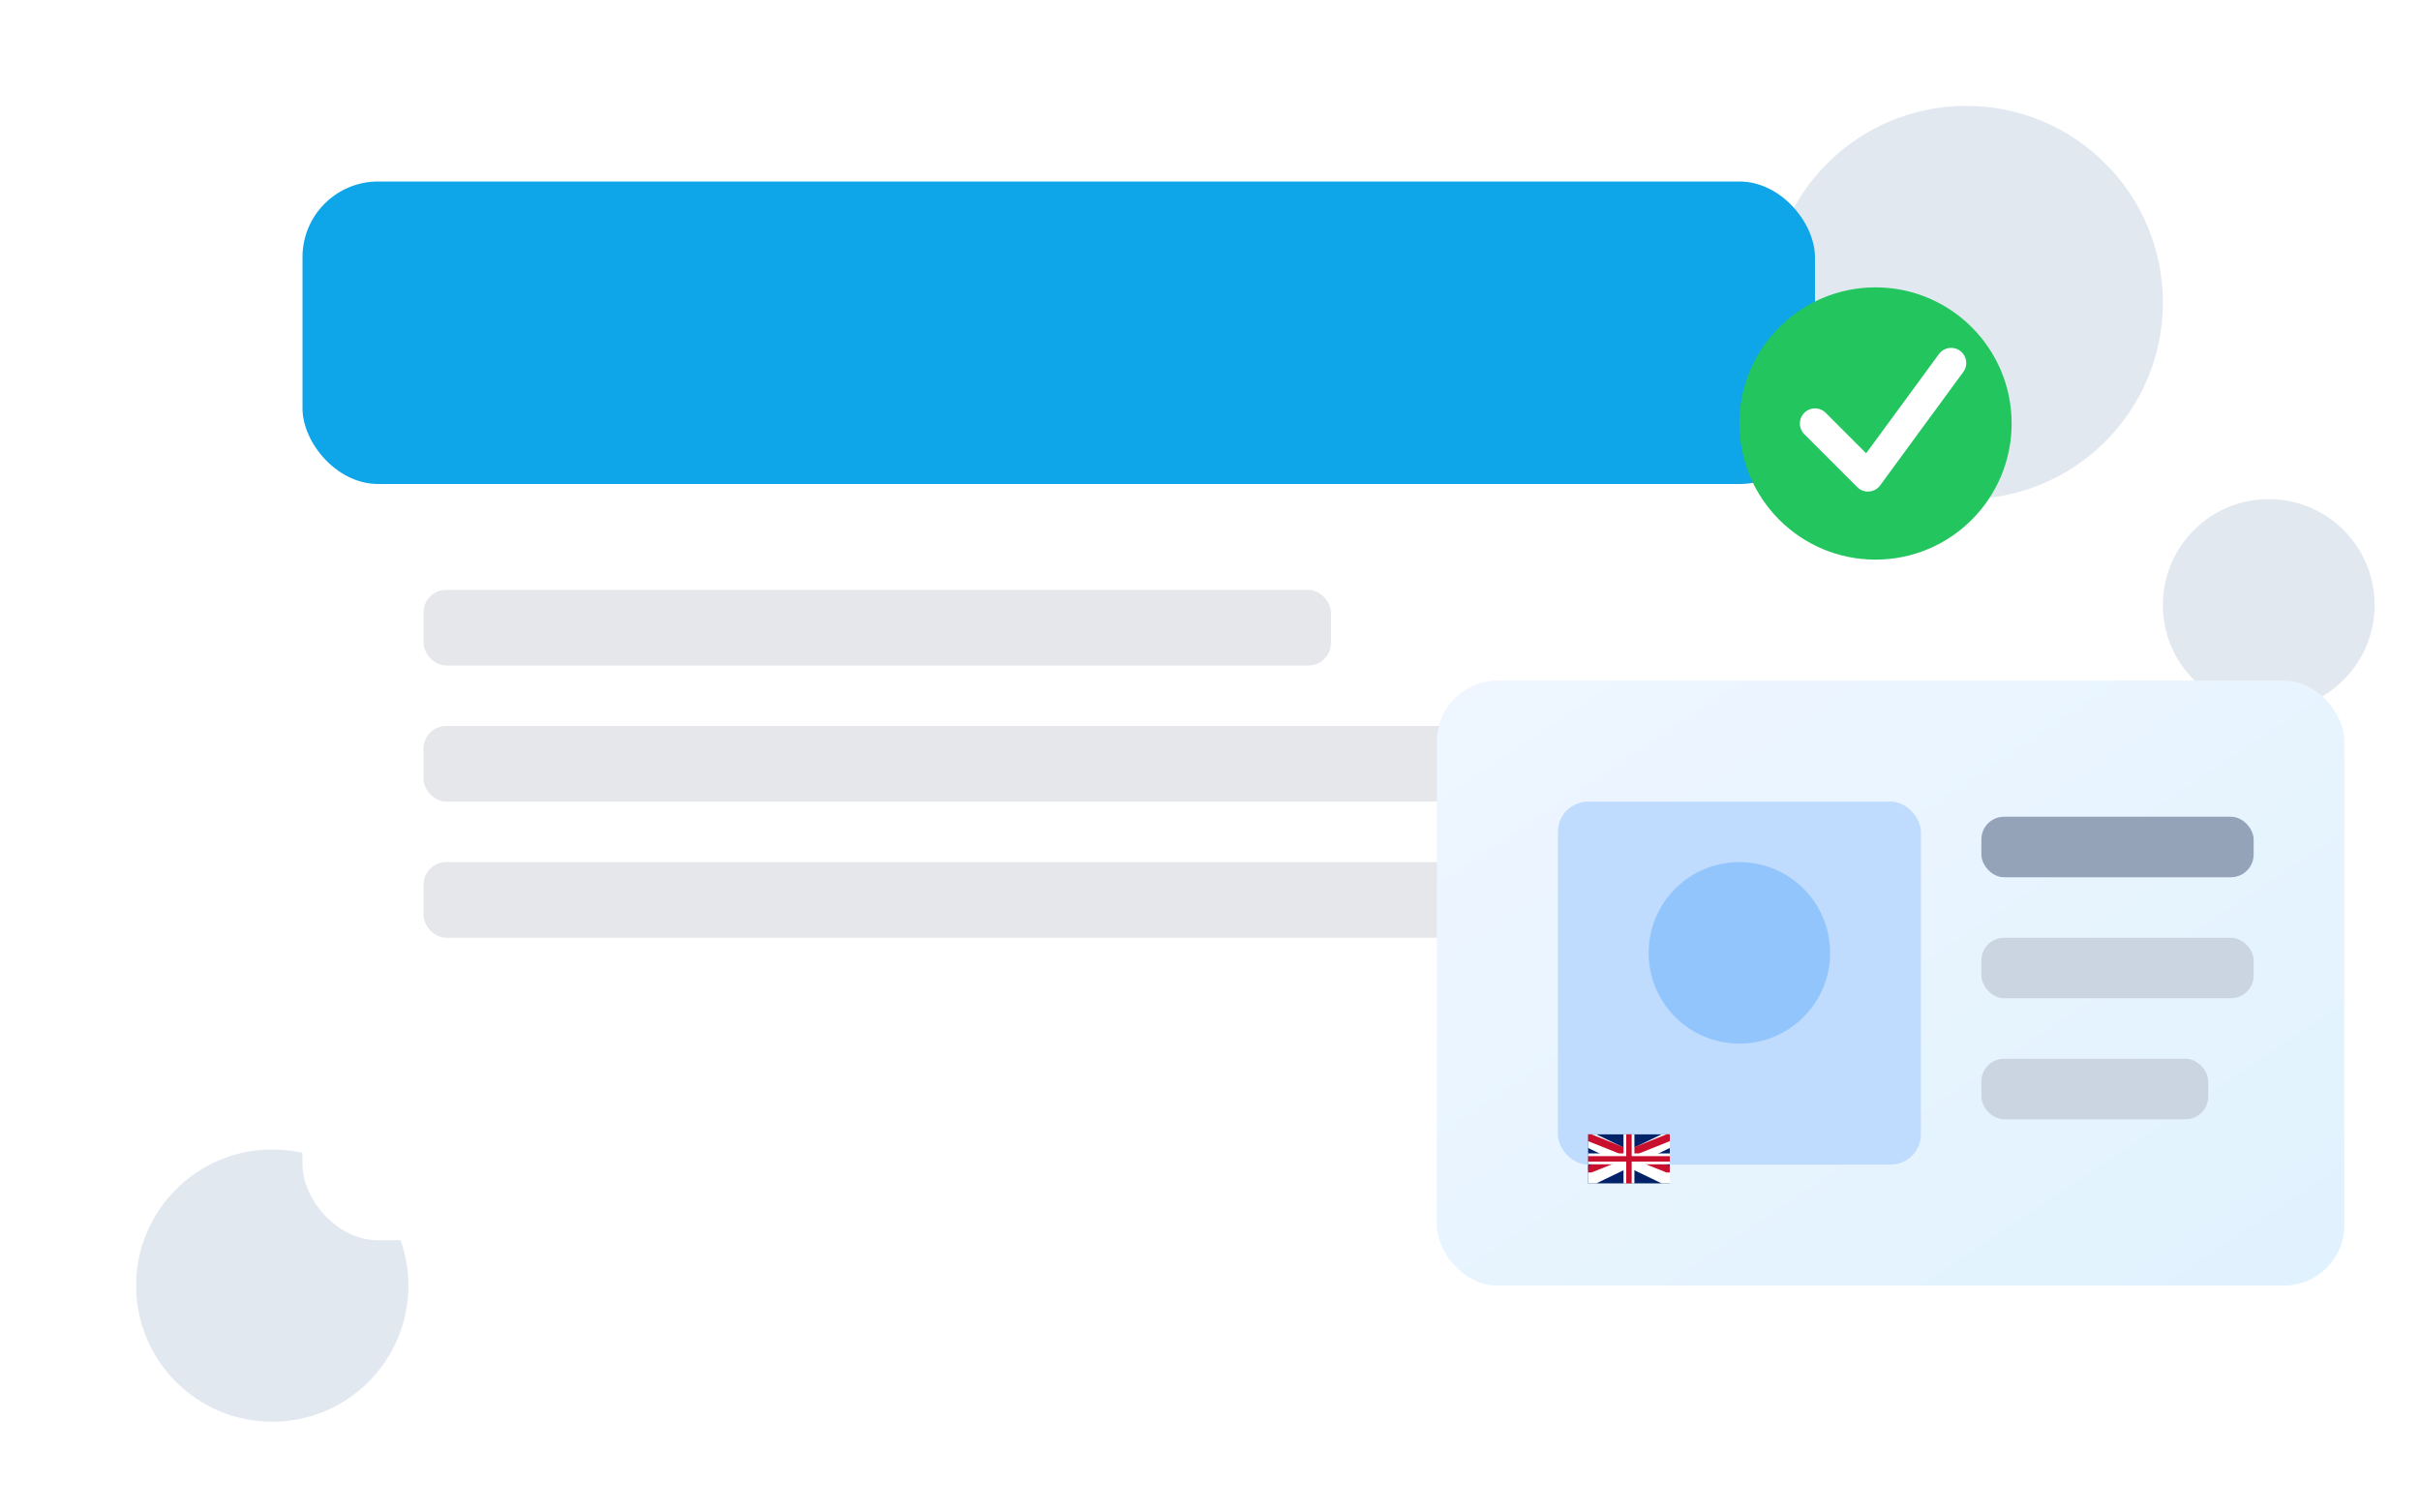 <?xml version="1.0" encoding="UTF-8"?>
<svg xmlns="http://www.w3.org/2000/svg" viewBox="0 0 320 200" width="640" height="400" aria-labelledby="title desc" role="img">
  <title id="title">Visa Sponsor Illustration</title>
  <desc id="desc">An illustration of a document and ID card with a checkmark to represent licensed visa sponsorship in the UK.</desc>
  <defs>
    <linearGradient id="cardGrad" x1="0" y1="0" x2="1" y2="1">
      <stop offset="0%" stop-color="#eff6ff"/>
      <stop offset="100%" stop-color="#e0f2fe"/>
    </linearGradient>
    <filter id="shadow" x="-20%" y="-20%" width="140%" height="140%">
      <feDropShadow dx="0" dy="2" stdDeviation="3" flood-color="#000" flood-opacity="0.15"/>
    </filter>
  </defs>
  <!-- Background shapes -->
  <circle cx="260" cy="40" r="26" fill="#e2e8f0"/>
  <circle cx="300" cy="80" r="14" fill="#e2e8f0"/>
  <circle cx="36" cy="170" r="18" fill="#e2e8f0"/>

  <!-- Main document -->
  <rect x="40" y="24" rx="10" ry="10" width="200" height="140" fill="#ffffff" filter="url(#shadow)"/>
  <rect x="40" y="24" rx="10" ry="10" width="200" height="40" fill="#0ea5e9"/>
  <rect x="56" y="78" width="120" height="10" rx="3" fill="#e5e7eb"/>
  <rect x="56" y="96" width="160" height="10" rx="3" fill="#e5e7eb"/>
  <rect x="56" y="114" width="140" height="10" rx="3" fill="#e5e7eb"/>

  <!-- ID card -->
  <rect x="190" y="90" rx="8" ry="8" width="120" height="80" fill="url(#cardGrad)" filter="url(#shadow)"/>
  <rect x="206" y="106" rx="4" ry="4" width="48" height="48" fill="#bfdbfe"/>
  <circle cx="230" cy="126" r="12" fill="#93c5fd"/>
  <rect x="262" y="108" width="36" height="8" rx="3" fill="#94a3b8"/>
  <rect x="262" y="124" width="36" height="8" rx="3" fill="#cbd5e1"/>
  <rect x="262" y="140" width="30" height="8" rx="3" fill="#cbd5e1"/>

  <!-- UK flag thumbnail on the card -->
  <g transform="translate(210,150) scale(0.18)">
    <rect width="60" height="36" fill="#012169"/>
    <polygon points="0,0 6,0 60,26 60,36 54,36 0,10" fill="#FFF"/>
    <polygon points="60,0 54,0 0,26 0,36 6,36 60,10" fill="#FFF"/>
    <polygon points="0,0 2.5,0 60,23 60,28 57.5,28 0,5" fill="#C8102E"/>
    <polygon points="60,0 57.5,0 0,23 0,28 2.5,28 60,5" fill="#C8102E"/>
    <rect x="0" y="14" width="60" height="8" fill="#FFF"/>
    <rect x="26" y="0" width="8" height="36" fill="#FFF"/>
    <rect x="0" y="16" width="60" height="4" fill="#C8102E"/>
    <rect x="28" y="0" width="4" height="36" fill="#C8102E"/>
  </g>

  <!-- Checkmark -->
  <g transform="translate(248,56)">
    <circle cx="0" cy="0" r="18" fill="#22c55e"/>
    <polyline points="-8,0 -1,7 10,-8" fill="none" stroke="#fff" stroke-width="4" stroke-linecap="round" stroke-linejoin="round"/>
  </g>
</svg>
